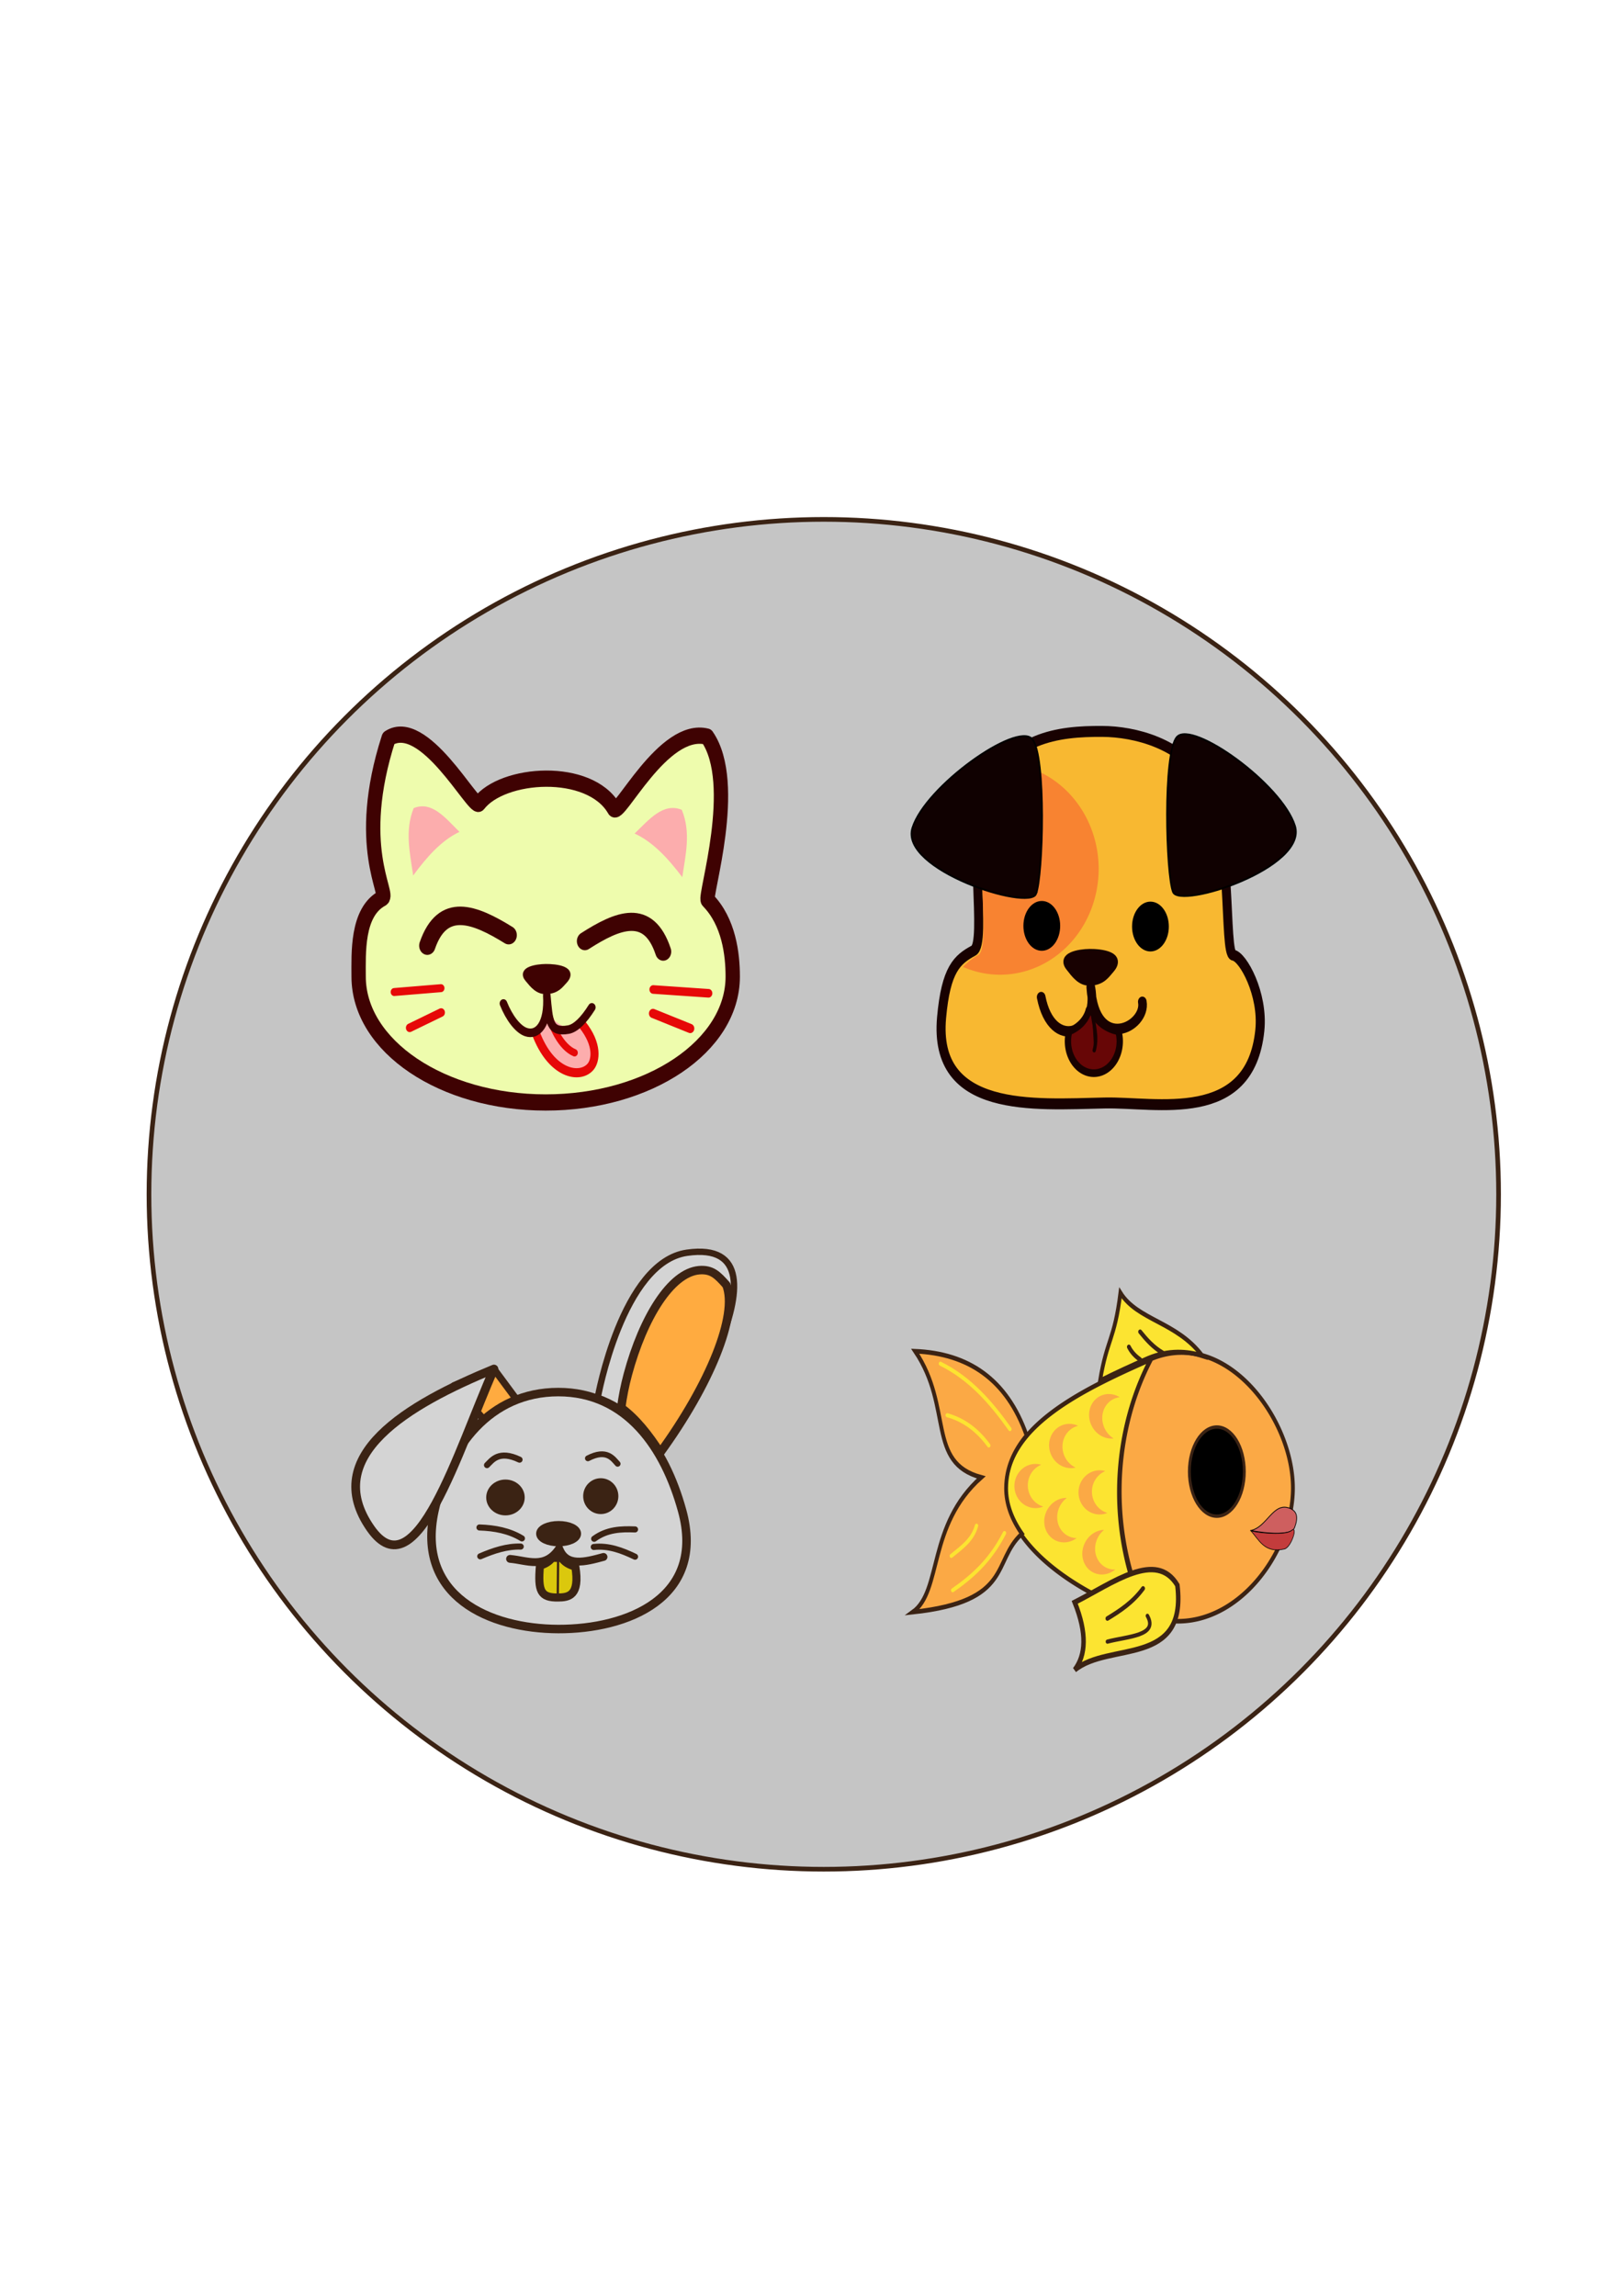 <?xml version="1.0" encoding="UTF-8" standalone="no"?>
<!-- Created with Inkscape (http://www.inkscape.org/) -->

<svg
   xmlns:dc="http://purl.org/dc/elements/1.1/"
   xmlns:cc="http://creativecommons.org/ns#"
   xmlns:rdf="http://www.w3.org/1999/02/22-rdf-syntax-ns#"
   xmlns:svg="http://www.w3.org/2000/svg"
   xmlns="http://www.w3.org/2000/svg"
   xmlns:sodipodi="http://sodipodi.sourceforge.net/DTD/sodipodi-0.dtd"
   xmlns:inkscape="http://www.inkscape.org/namespaces/inkscape"
   width="210mm"
   height="297mm"
   viewBox="0 0 210 297"
   version="1.1"
   id="svg8"
   inkscape:version="0.92.3 (2405546, 2018-03-11)"
   sodipodi:docname="animais.svg">
  <defs
     id="defs2" />
  <sodipodi:namedview
     id="base"
     pagecolor="#ffffff"
     bordercolor="#666666"
     borderopacity="1.0"
     inkscape:pageopacity="0.0"
     inkscape:pageshadow="2"
     inkscape:zoom="0.7"
     inkscape:cx="164.49446"
     inkscape:cy="441.27479"
     inkscape:document-units="mm"
     inkscape:current-layer="layer1"
     showgrid="false"
     inkscape:window-width="1920"
     inkscape:window-height="986"
     inkscape:window-x="-11"
     inkscape:window-y="1609"
     inkscape:window-maximized="1"
     showguides="false" />
  <g
     inkscape:label="Camada 1"
     inkscape:groupmode="layer"
     id="layer1">
    <circle
       style="opacity:1;fill:#c5c5c5;fill-opacity:1;stroke:#3b2314;stroke-width:0.6;stroke-linecap:round;stroke-linejoin:round;stroke-miterlimit:4;stroke-dasharray:none;stroke-opacity:1"
       id="path880"
       cx="106.589"
       cy="154.503"
       r="87.312" />
    <g
       id="g957"
       transform="matrix(0.667,0,0,0.756,5.688,32.247)"
       inkscape:export-xdpi="252.61502"
       inkscape:export-ydpi="252.61502">
      <path
         sodipodi:nodetypes="ssssccccss"
         inkscape:connector-curvature="0"
         id="path859"
         d="m 133.615,124.454 c 0,11.899 -16.246,21.545 -36.286,21.545 -20.04,0 -36.286,-9.646 -36.286,-21.545 10e-7,-3.91 -0.415,-11.036 4.581,-13.39 1.49,-0.702 -5.517,-8.913 1.233,-27.388 6.837,-3.893 16.344,11.979 17.488,11.203 4.61,-5.355 21.466,-6.357 26.216,0.829 0.825,1.867 9.525,-14.249 18.071,-12.313 6.347,8.084 -0.58,27.342 0.147,27.998 4.089,3.692 4.836,9.243 4.836,13.061 z"
         style="opacity:1;fill:#eefcad;fill-opacity:1;stroke:#3f0202;stroke-width:2.78;stroke-linecap:round;stroke-linejoin:round;stroke-miterlimit:4;stroke-dasharray:none;stroke-opacity:1" />
      <path
         sodipodi:nodetypes="cc"
         inkscape:connector-curvature="0"
         id="path862"
         d="m 74.367,119.162 c 2.943,-7.55 9.105,-5.442 15.781,-1.795"
         style="fill:none;fill-opacity:1;stroke:#3f0202;stroke-width:3.165;stroke-linecap:round;stroke-linejoin:miter;stroke-miterlimit:4;stroke-dasharray:none;stroke-opacity:1" />
      <path
         sodipodi:nodetypes="cc"
         inkscape:connector-curvature="0"
         id="path862-4"
         d="m 120.129,120.188 c -2.835,-7.55 -8.77,-5.442 -15.199,-1.795"
         style="fill:none;fill-opacity:1;stroke:#3f0202;stroke-width:3.106;stroke-linecap:round;stroke-linejoin:miter;stroke-miterlimit:4;stroke-dasharray:none;stroke-opacity:1" />
      <path
         inkscape:connector-curvature="0"
         id="path879"
         d="m 67.941,127.1 9.071,-0.661"
         style="fill:none;stroke:#e60808;stroke-width:1.365;stroke-linecap:round;stroke-linejoin:miter;stroke-miterlimit:4;stroke-dasharray:none;stroke-opacity:1" />
      <path
         inkscape:transform-center-y="-3.168437"
         inkscape:transform-center-x="1.7049245"
         inkscape:connector-curvature="0"
         id="path879-0"
         d="m 70.947,133.223 6.1,-2.615"
         style="fill:none;stroke:#e60808;stroke-width:1.47;stroke-linecap:round;stroke-linejoin:miter;stroke-miterlimit:4;stroke-dasharray:none;stroke-opacity:1" />
      <path
         inkscape:connector-curvature="0"
         id="path879-4"
         d="m 128.922,127.316 -10.732,-0.65"
         style="fill:none;stroke:#e60808;stroke-width:1.472;stroke-linecap:round;stroke-linejoin:miter;stroke-miterlimit:4;stroke-dasharray:none;stroke-opacity:1" />
      <path
         inkscape:transform-center-y="-3.1158873"
         inkscape:transform-center-x="-2.0170196"
         inkscape:connector-curvature="0"
         id="path879-0-1"
         d="m 125.365,133.338 -7.217,-2.572"
         style="fill:none;stroke:#e60808;stroke-width:1.586;stroke-linecap:round;stroke-linejoin:miter;stroke-miterlimit:4;stroke-dasharray:none;stroke-opacity:1" />
      <path
         sodipodi:nodetypes="sssss"
         inkscape:connector-curvature="0"
         id="path914"
         d="m 101.006,125.2 c -0.75,0.703 -1.413,1.646 -3.475,1.762 -1.799,0.101 -2.809,-1.117 -3.758,-2.117 -1.479,-1.557 1.72,-2.03 3.569,-2.046 1.962,-0.017 5.838,0.363 3.664,2.4 z"
         style="opacity:1;fill:#3f0202;fill-opacity:1;stroke:#3f0202;stroke-width:0.993;stroke-linecap:round;stroke-linejoin:round;stroke-miterlimit:4;stroke-dasharray:none;stroke-opacity:1" />
      <path
         sodipodi:nodetypes="ssssss"
         inkscape:connector-curvature="0"
         id="path919"
         d="m 103.797,133.262 c 2.49,-0.916 3.417,5.235 1.756,6.561 -1.661,1.326 -5.844,0.315 -7.865,-1.403 -2.109,-1.793 -2.106,-2.787 -2.252,-3.443 -0.032,-0.145 0.807,-5.317 3.715,-2.94 0.949,0.776 3.117,1.788 4.646,1.226 z"
         style="opacity:1;fill:#fcadad;fill-opacity:1;stroke:none;stroke-width:1.473;stroke-linecap:round;stroke-linejoin:round;stroke-miterlimit:4;stroke-dasharray:none;stroke-opacity:1" />
      <path
         sodipodi:nodetypes="csc"
         inkscape:connector-curvature="0"
         id="path922"
         d="m 95.378,134.039 c 3.004,7.164 8.616,7.968 10.653,5.85 0.986,-1.026 1.53,-3.752 -1.615,-7.237"
         style="fill:none;stroke:#e60808;stroke-width:1.565;stroke-linecap:round;stroke-linejoin:miter;stroke-miterlimit:4;stroke-dasharray:none;stroke-opacity:1" />
      <path
         sodipodi:nodetypes="cc"
         inkscape:connector-curvature="0"
         id="path924"
         d="m 97.686,130.134 c 0.802,3.027 2.653,6.388 5.242,7.36"
         style="fill:none;stroke:#e60808;stroke-width:1.265;stroke-linecap:round;stroke-linejoin:miter;stroke-miterlimit:4;stroke-dasharray:none;stroke-opacity:1" />
      <path
         sodipodi:nodetypes="cscsc"
         inkscape:connector-curvature="0"
         id="path917"
         d="m 89.132,129.06 c 1.098,2.426 2.785,4.403 4.356,4.888 2.309,0.713 4.401,-1.388 4.054,-6.282 0.468,4.461 0.493,6.434 4.179,5.864 1.411,-0.218 2.966,-1.572 4.561,-3.809"
         style="fill:none;stroke:#3f0202;stroke-width:1.465;stroke-linecap:round;stroke-linejoin:round;stroke-miterlimit:4;stroke-dasharray:none;stroke-opacity:1" />
      <path
         sodipodi:nodetypes="cccc"
         inkscape:connector-curvature="0"
         id="path926"
         d="m 71.626,107.161 c -0.628,-3.843 -1.665,-7.686 0.094,-11.528 3.512,-1.278 6.141,1.662 8.882,4.063 -3.464,1.44 -6.309,4.256 -8.977,7.465 z"
         style="fill:#fcadad;fill-opacity:1;stroke:none;stroke-width:1.365;stroke-linecap:butt;stroke-linejoin:miter;stroke-miterlimit:4;stroke-dasharray:none;stroke-opacity:1" />
      <path
         inkscape:transform-center-y="-1.9377041"
         inkscape:transform-center-x="-8.0184125"
         sodipodi:nodetypes="cccc"
         inkscape:connector-curvature="0"
         id="path926-0"
         d="m 123.823,107.445 c 0.647,-3.843 1.716,-7.686 -0.097,-11.528 -3.617,-1.278 -6.325,1.662 -9.15,4.063 3.568,1.44 6.499,4.256 9.247,7.465 z"
         style="fill:#fcadad;fill-opacity:1;stroke:none;stroke-width:1.385;stroke-linecap:butt;stroke-linejoin:miter;stroke-miterlimit:4;stroke-dasharray:none;stroke-opacity:1" />
    </g>
    <g
       id="g1119"
       transform="matrix(0.763,0,0,0.922,181.878,-17.535)"
       inkscape:export-xdpi="254.2415"
       inkscape:export-ydpi="254.2415">
      <path
         sodipodi:nodetypes="sssssssss"
         inkscape:connector-curvature="0"
         id="path959"
         d="m -24.728,163.577 c -1.639,13.284 -17.467,10.039 -26.314,10.201 -12.046,0.22 -29.118,1.434 -27.656,-11.991 0.739,-6.784 2.622,-8.122 5.424,-9.39 2.327,-1.053 -1.058,-16.499 1.767,-21.85 4.267,-8.081 12.446,-8.943 20.086,-8.905 5.429,0.027 13.57,1.651 17.466,7.248 4.731,6.796 3.057,23.937 4.727,24.153 1.632,0.211 5.127,5.434 4.498,10.534 z"
         style="opacity:1;fill:#f8b831;fill-opacity:1;stroke:#180101;stroke-width:1.536;stroke-linecap:round;stroke-linejoin:round;stroke-miterlimit:4;stroke-dasharray:none;stroke-opacity:1" />
      <path
         sodipodi:nodetypes="zzsz"
         inkscape:connector-curvature="0"
         id="path962-1"
         d="m -39.46,144.171 c 1.191,2.434 22.895,-3.412 20.701,-9.26 -2.194,-5.848 -17.419,-14.895 -20.048,-12.473 -2.394,2.205 -1.843,19.3 -0.653,21.734 z"
         style="fill:#100101;fill-opacity:1;stroke:#000000;stroke-width:0.263px;stroke-linecap:butt;stroke-linejoin:miter;stroke-opacity:1" />
      <path
         sodipodi:nodetypes="sssss"
         inkscape:connector-curvature="0"
         id="path914-1"
         d="m -49.934,155.06 c -0.75,0.703 -1.413,1.646 -3.475,1.762 -1.799,0.101 -2.809,-1.117 -3.758,-2.117 -1.479,-1.557 1.72,-2.03 3.569,-2.046 1.962,-0.017 5.838,0.363 3.664,2.4 z"
         style="opacity:1;fill:#180101;fill-opacity:1;stroke:#180101;stroke-width:0.993;stroke-linecap:round;stroke-linejoin:round;stroke-miterlimit:4;stroke-dasharray:none;stroke-opacity:1" />
      <path
         sodipodi:nodetypes="ccc"
         inkscape:connector-curvature="0"
         id="path917-7"
         d="m -61.809,158.921 c 1.837,7.779 9.955,5.249 8.41,-1.394 0.757,9.354 9.513,5.538 8.741,2.055"
         style="fill:none;stroke:#180101;stroke-width:1.465;stroke-linecap:round;stroke-linejoin:round;stroke-miterlimit:4;stroke-dasharray:none;stroke-opacity:1" />
      <path
         inkscape:connector-curvature="0"
         id="path1050"
         d="m -53.21,160.663 a 4.393,4.477 0 0 0 -0.522,0.071 5.913,4.293 0 0 1 -3.315,2.989 4.393,4.477 0 0 0 -0.223,1.397 4.393,4.477 0 0 0 4.394,4.477 4.393,4.477 0 0 0 4.393,-4.477 4.393,4.477 0 0 0 -0.227,-1.409 5.913,4.293 0 0 1 -4.499,-3.049 z"
         style="opacity:1;fill:#670606;fill-opacity:1;stroke:#180101;stroke-width:1.073;stroke-linecap:round;stroke-linejoin:round;stroke-miterlimit:4;stroke-dasharray:none;stroke-opacity:1" />
      <path
         sodipodi:nodetypes="cc"
         inkscape:connector-curvature="0"
         id="path1072"
         d="m -53.21,160.663 c 0.189,1.903 1.071,3.681 0.391,5.742"
         style="fill:#180101;fill-opacity:1;stroke:#180101;stroke-width:0.565;stroke-linecap:round;stroke-linejoin:miter;stroke-miterlimit:4;stroke-dasharray:none;stroke-opacity:1" />
      <path
         inkscape:connector-curvature="0"
         id="path959-2"
         d="m -66.648,126.204 c -1.563,1.237 -2.941,2.848 -4.052,4.953 -2.825,5.351 0.56,20.797 -1.767,21.85 -0.797,0.361 -1.703,0.918 -2.609,1.676 a 16.729,14.858 0 0 0 6.287,1.099 16.729,14.858 0 0 0 16.729,-14.858 16.729,14.858 0 0 0 -14.588,-14.72 z"
         style="opacity:1;fill:#f88331;fill-opacity:1;stroke:none;stroke-width:1.536;stroke-linecap:round;stroke-linejoin:round;stroke-miterlimit:4;stroke-dasharray:none;stroke-opacity:1" />
      <path
         sodipodi:nodetypes="zzsz"
         inkscape:connector-curvature="0"
         id="path962"
         d="m -62.675,144.442 c -1.206,2.434 -23.201,-3.412 -20.978,-9.26 2.224,-5.848 17.651,-14.895 20.316,-12.473 2.426,2.205 1.868,19.3 0.661,21.734 z"
         style="fill:#100101;fill-opacity:1;stroke:#000000;stroke-width:0.265px;stroke-linecap:butt;stroke-linejoin:miter;stroke-opacity:1" />
      <ellipse
         ry="3.496"
         rx="3.118"
         cy="148.928"
         cx="-61.705"
         id="path1092"
         style="opacity:1;fill:#000000;fill-opacity:1;stroke:none;stroke-width:0.565;stroke-linecap:round;stroke-linejoin:round;stroke-miterlimit:4;stroke-dasharray:none;stroke-opacity:1" />
      <ellipse
         ry="3.496"
         rx="3.118"
         cy="149.022"
         cx="-43.278"
         id="path1092-2"
         style="opacity:1;fill:#000000;fill-opacity:1;stroke:none;stroke-width:0.565;stroke-linecap:round;stroke-linejoin:round;stroke-miterlimit:4;stroke-dasharray:none;stroke-opacity:1" />
    </g>
    <g
       id="g913"
       transform="translate(11.08)">
      <path
         inkscape:connector-curvature="0"
         id="path1146"
         d="m 56.9,182.594 -4.067,-5.49 -5.156,2.139 6.173,7.059 z"
         style="fill:#ffab40;fill-opacity:1;stroke:#3b2314;stroke-width:0.901;stroke-linecap:round;stroke-linejoin:round;stroke-miterlimit:4;stroke-dasharray:none;stroke-opacity:1" />
      <path
         sodipodi:nodetypes="sssss"
         inkscape:connector-curvature="0"
         id="path1121"
         d="m 77.179,195.415 c 3.11,11.283 -7.086,15.356 -16.022,15.327 -8.897,-0.029 -18.462,-4.228 -16.022,-15.327 1.819,-8.274 7.173,-15.327 16.022,-15.327 8.849,0 13.77,7.156 16.022,15.327 z"
         style="opacity:1;fill:#d4d4d4;fill-opacity:1;stroke:#3b2314;stroke-width:1.102;stroke-linecap:round;stroke-linejoin:round;stroke-miterlimit:4;stroke-dasharray:none;stroke-opacity:1" />
      <path
         sodipodi:nodetypes="cscc"
         inkscape:connector-curvature="0"
         id="path1148"
         d="m 66.26,180.815 c 0,0 3.147,-17.556 11.555,-18.755 15.425,-2.201 -3.34,25.926 -3.478,25.869 -1.93,-3.12 -4.318,-5.79 -8.076,-7.114 z"
         style="fill:#d4d4d4;fill-opacity:1;stroke:#3b2314;stroke-width:0.824;stroke-linecap:round;stroke-linejoin:round;stroke-miterlimit:4;stroke-dasharray:none;stroke-opacity:1" />
      <path
         sodipodi:nodetypes="cccccc"
         inkscape:connector-curvature="0"
         id="path1124-5"
         d="m 79.387,164.319 c -3.665,0.317 -7.247,6.13 -9.23,13.475 -0.387,1.438 -0.677,2.895 -0.861,4.326 1.91,1.411 3.541,3.459 5.041,5.809 6.416,-8.831 10.092,-17.787 8.572,-21.686 -1.167,-1.326 -1.894,-2.054 -3.521,-1.924 z"
         style="fill:#ffab40;fill-opacity:1;stroke:#3b2314;stroke-width:1.096;stroke-linecap:round;stroke-linejoin:round;stroke-miterlimit:4;stroke-dasharray:none;stroke-opacity:1" />
      <path
         sodipodi:nodetypes="csc"
         inkscape:connector-curvature="0"
         id="path1144"
         d="m 52.833,177.104 c -11.143,4.584 -22.503,11.233 -15.977,20.606 5.895,8.467 11.33,-10.149 15.977,-20.606 z"
         style="fill:#d4d4d4;fill-opacity:1;stroke:#3b2314;stroke-width:1.129;stroke-linecap:round;stroke-linejoin:round;stroke-miterlimit:4;stroke-dasharray:none;stroke-opacity:1" />
      <ellipse
         ry="1.087"
         rx="2.36"
         cy="198.403"
         cx="61.198"
         id="path1150"
         style="opacity:1;fill:#3b2314;fill-opacity:1;stroke:#3b2314;stroke-width:1.096;stroke-linecap:round;stroke-linejoin:round;stroke-miterlimit:4;stroke-dasharray:none;stroke-opacity:1" />
      <path
         sodipodi:nodetypes="ccsccc"
         inkscape:connector-curvature="0"
         id="rect1154"
         d="m 60.341,201.534 c -0.31,0.453 -0.866,0.811 -1.557,1.003 -0.28,3.311 0.082,4.157 2.362,4.125 1.306,-0.019 2.852,-0.183 2.214,-4.007 -0.802,-0.193 -1.441,-0.6 -1.757,-1.12 z"
         style="opacity:1;fill:#dbc80d;fill-opacity:1;stroke:#3b2314;stroke-width:1.047;stroke-linecap:round;stroke-linejoin:round;stroke-miterlimit:4;stroke-dasharray:none;stroke-opacity:1" />
      <path
         sodipodi:nodetypes="ccc"
         inkscape:connector-curvature="0"
         id="path1152"
         d="m 54.916,201.665 c 2.197,0.184 4.52,1.393 6.355,-1.355 0.906,2.407 3.319,1.762 5.737,1.105"
         style="fill:none;stroke:#3b2314;stroke-width:1.015;stroke-linecap:round;stroke-linejoin:round;stroke-miterlimit:4;stroke-dasharray:none;stroke-opacity:1" />
      <path
         sodipodi:nodetypes="cc"
         inkscape:connector-curvature="0"
         id="path1175"
         d="m 61.09,206.3 0.05,-5.158"
         style="fill:none;stroke:#3b2314;stroke-width:0.291;stroke-linecap:butt;stroke-linejoin:miter;stroke-miterlimit:4;stroke-dasharray:none;stroke-opacity:1" />
      <path
         sodipodi:nodetypes="cc"
         inkscape:connector-curvature="0"
         id="path1177"
         d="m 51.06,201.335 c 1.723,-0.741 3.457,-1.314 5.238,-1.26"
         style="fill:none;stroke:#3b2314;stroke-width:0.786;stroke-linecap:round;stroke-linejoin:round;stroke-miterlimit:4;stroke-dasharray:none;stroke-opacity:1" />
      <path
         sodipodi:nodetypes="cc"
         inkscape:connector-curvature="0"
         id="path1179"
         d="m 50.957,197.604 c 1.979,0.067 3.855,0.415 5.495,1.412"
         style="fill:none;stroke:#3b2314;stroke-width:0.786;stroke-linecap:round;stroke-linejoin:round;stroke-miterlimit:4;stroke-dasharray:none;stroke-opacity:1" />
      <path
         sodipodi:nodetypes="cc"
         inkscape:connector-curvature="0"
         id="path1181"
         d="m 65.747,200.125 c 1.905,-0.211 3.639,0.441 5.341,1.26"
         style="fill:none;stroke:#3b2314;stroke-width:0.786;stroke-linecap:round;stroke-linejoin:round;stroke-miterlimit:4;stroke-dasharray:none;stroke-opacity:1" />
      <path
         sodipodi:nodetypes="cc"
         inkscape:connector-curvature="0"
         id="path1183"
         d="m 65.798,199.066 c 1.677,-1.224 3.477,-1.276 5.289,-1.21"
         style="fill:none;stroke:#3b2314;stroke-width:0.786;stroke-linecap:round;stroke-linejoin:round;stroke-miterlimit:4;stroke-dasharray:none;stroke-opacity:1" />
      <path
         sodipodi:nodetypes="cc"
         inkscape:connector-curvature="0"
         id="path1185"
         d="m 51.933,189.537 c 0.64,-0.624 1.521,-1.985 4.211,-0.706"
         style="fill:none;stroke:#3b2314;stroke-width:0.786;stroke-linecap:round;stroke-linejoin:round;stroke-miterlimit:4;stroke-dasharray:none;stroke-opacity:1" />
      <ellipse
         ry="2.319"
         rx="2.491"
         cy="193.722"
         cx="54.321"
         id="path1187"
         style="opacity:1;fill:#3b2314;fill-opacity:1;stroke:none;stroke-width:0.291;stroke-linecap:round;stroke-linejoin:round;stroke-miterlimit:4;stroke-dasharray:none;stroke-opacity:1" />
      <path
         sodipodi:nodetypes="cc"
         inkscape:connector-curvature="0"
         id="path1185-8"
         d="m 68.836,189.365 c -0.585,-0.624 -1.39,-1.985 -3.848,-0.706"
         style="fill:none;stroke:#3b2314;stroke-width:0.752;stroke-linecap:round;stroke-linejoin:round;stroke-miterlimit:4;stroke-dasharray:none;stroke-opacity:1" />
      <ellipse
         transform="scale(-1,1)"
         ry="2.319"
         rx="2.276"
         cy="193.55"
         cx="-66.654"
         id="path1187-0"
         style="opacity:1;fill:#3b2314;fill-opacity:1;stroke:none;stroke-width:0.278;stroke-linecap:round;stroke-linejoin:round;stroke-miterlimit:4;stroke-dasharray:none;stroke-opacity:1" />
    </g>
    <g
       id="g1410"
       transform="matrix(0.33,0,0,0.396,202.91,105.687)"
       inkscape:export-xdpi="254.2415"
       inkscape:export-ydpi="254.2415">
      <path
         transform="scale(0.265)"
         id="path1226"
         d="m -617.705,668.924 c -0.843,0.292 -1.686,0.593 -2.529,0.902 -105.606,38.772 -211.603,83.105 -212.277,158.738 -0.58,65.13 96.276,125.94 208.93,157.781 a 272.741,291.934 0 0 1 -41.098,-153.74 272.741,291.934 0 0 1 46.975,-163.682 z"
         style="opacity:1;fill:#fce431;fill-opacity:1;stroke:#3b2314;stroke-width:5.669;stroke-linecap:round;stroke-linejoin:round;stroke-miterlimit:4;stroke-dasharray:none;stroke-opacity:1"
         inkscape:connector-curvature="0" />
      <path
         inkscape:connector-curvature="0"
         id="path1226-7"
         d="m -152.011,174.969 c -3.728,0.041 -7.556,0.677 -11.423,2.017 a 72.163,77.241 0 0 0 -12.429,43.307 72.163,77.241 0 0 0 10.874,40.677 c 0.296,0.084 0.589,0.172 0.886,0.254 29.895,8.274 56.166,-18.804 56.166,-42 0,-19.934 -19.975,-44.52 -44.073,-44.255 z"
         style="opacity:1;fill:#fba945;fill-opacity:1;stroke:#3b2314;stroke-width:1.5;stroke-linecap:round;stroke-linejoin:round;stroke-miterlimit:4;stroke-dasharray:none;stroke-opacity:1" />
      <path
         inkscape:connector-curvature="0"
         id="path1251"
         d="m -177.937,188.783 a 8.285,7.216 13.541 0 0 -9.745,5.076 8.285,7.216 13.541 0 0 6.365,8.955 8.285,7.216 13.541 0 0 3.076,0.22 8.285,7.216 13.541 0 1 -4.272,-8.172 8.285,7.216 13.541 0 1 6.669,-5.297 8.285,7.216 13.541 0 0 -2.094,-0.783 z"
         style="opacity:1;fill:#fba945;fill-opacity:1;stroke:none;stroke-width:2.065;stroke-linecap:round;stroke-linejoin:round;stroke-miterlimit:4;stroke-dasharray:none;stroke-opacity:1" />
      <path
         inkscape:connector-curvature="0"
         id="path1251-2"
         d="m -183.721,213.433 a 8.285,7.216 0 0 0 -8.285,7.216 8.285,7.216 0 0 0 8.285,7.216 8.285,7.216 0 0 0 3.042,-0.506 8.285,7.216 0 0 1 -6.066,-6.945 8.285,7.216 0 0 1 5.243,-6.711 8.285,7.216 0 0 0 -2.219,-0.271 z"
         style="opacity:1;fill:#fba945;fill-opacity:1;stroke:none;stroke-width:2.065;stroke-linecap:round;stroke-linejoin:round;stroke-miterlimit:4;stroke-dasharray:none;stroke-opacity:1" />
      <path
         inkscape:connector-curvature="0"
         id="path1251-8"
         d="m -184.198,233.219 a 7.216,8.285 74.762 0 0 -6.097,9.14 7.216,8.285 74.762 0 0 9.891,4.785 7.216,8.285 74.762 0 0 2.802,-1.288 7.216,8.285 74.762 0 1 -7.678,-5.106 7.216,8.285 74.762 0 1 3.295,-7.853 7.216,8.285 74.762 0 0 -2.212,0.322 z"
         style="opacity:1;fill:#fba945;fill-opacity:1;stroke:none;stroke-width:2.065;stroke-linecap:round;stroke-linejoin:round;stroke-miterlimit:4;stroke-dasharray:none;stroke-opacity:1" />
      <path
         inkscape:connector-curvature="0"
         id="path1251-1"
         d="m -194.327,198.341 a 8.285,7.216 7.524 0 0 -9.159,6.069 8.285,7.216 7.524 0 0 7.269,8.239 8.285,7.216 7.524 0 0 3.082,-0.103 8.285,7.216 7.524 0 1 -5.105,-7.679 8.285,7.216 7.524 0 1 6.077,-5.966 8.285,7.216 7.524 0 0 -2.164,-0.559 z"
         style="opacity:1;fill:#fba945;fill-opacity:1;stroke:none;stroke-width:2.065;stroke-linecap:round;stroke-linejoin:round;stroke-miterlimit:4;stroke-dasharray:none;stroke-opacity:1" />
      <path
         inkscape:connector-curvature="0"
         id="path1251-6"
         d="m -198.791,222.671 a 7.216,8.285 77.29 0 0 -6.495,8.862 7.216,8.285 77.29 0 0 9.67,5.216 7.216,8.285 77.29 0 0 2.856,-1.163 7.216,8.285 77.29 0 1 -7.446,-5.44 7.216,8.285 77.29 0 1 3.638,-7.7 7.216,8.285 77.29 0 0 -2.224,0.224 z"
         style="opacity:1;fill:#fba945;fill-opacity:1;stroke:none;stroke-width:2.065;stroke-linecap:round;stroke-linejoin:round;stroke-miterlimit:4;stroke-dasharray:none;stroke-opacity:1" />
      <path
         inkscape:connector-curvature="0"
         id="path1251-25"
         d="m -208.856,211.354 a 8.285,7.216 0 0 0 -8.285,7.216 8.285,7.216 0 0 0 8.285,7.216 8.285,7.216 0 0 0 3.042,-0.506 8.285,7.216 0 0 1 -6.066,-6.945 8.285,7.216 0 0 1 5.243,-6.711 8.285,7.216 0 0 0 -2.219,-0.271 z"
         style="opacity:1;fill:#fba945;fill-opacity:1;stroke:none;stroke-width:2.065;stroke-linecap:round;stroke-linejoin:round;stroke-miterlimit:4;stroke-dasharray:none;stroke-opacity:1" />
      <path
         inkscape:connector-curvature="0"
         id="path1308"
         d="m -256.041,174.536 c 14.877,18.428 4.383,36.356 25.891,41.2 -21.148,15.646 -15.304,37.084 -26.836,44.034 39.553,-3.538 30.915,-16.596 42.795,-25.601 -3.986,-4.773 -6.246,-9.823 -6.2,-14.975 0.058,-6.506 3.064,-12.137 8.052,-17.126 -7.771,-18.414 -22.927,-26.792 -43.703,-27.532 z"
         style="fill:#fba945;fill-opacity:1;stroke:#3b2314;stroke-width:1.5;stroke-linecap:butt;stroke-linejoin:miter;stroke-miterlimit:4;stroke-dasharray:none;stroke-opacity:1" />
      <path
         sodipodi:nodetypes="cc"
         inkscape:connector-curvature="0"
         id="path1326"
         d="m -246.155,178.6 c 11.626,4.8 19.876,12.694 27.261,21.382"
         style="fill:none;stroke:#fce431;stroke-width:1.319;stroke-linecap:round;stroke-linejoin:miter;stroke-miterlimit:4;stroke-dasharray:none;stroke-opacity:1" />
      <path
         sodipodi:nodetypes="cc"
         inkscape:connector-curvature="0"
         id="path1328"
         d="m -243.483,195.438 c 6.112,1.434 11.617,4.537 16.303,9.889"
         style="fill:none;stroke:#fce431;stroke-width:1.319;stroke-linecap:round;stroke-linejoin:miter;stroke-miterlimit:4;stroke-dasharray:none;stroke-opacity:1" />
      <path
         sodipodi:nodetypes="cc"
         inkscape:connector-curvature="0"
         id="path1330"
         d="m -221.032,233.924 c -5.684,9.278 -12.867,14.361 -20.312,18.709"
         style="fill:none;stroke:#fce431;stroke-width:1.319;stroke-linecap:round;stroke-linejoin:miter;stroke-miterlimit:4;stroke-dasharray:none;stroke-opacity:1" />
      <path
         sodipodi:nodetypes="cc"
         inkscape:connector-curvature="0"
         id="path1332"
         d="m -231.99,231.519 c -1.57,4.776 -5.93,7.161 -9.889,9.889"
         style="fill:none;stroke:#fce431;stroke-width:1.319;stroke-linecap:round;stroke-linejoin:miter;stroke-miterlimit:4;stroke-dasharray:none;stroke-opacity:1" />
      <path
         inkscape:connector-curvature="0"
         id="path1334"
         d="m -175.568,155.474 c -2.371,15.657 -5.249,14.879 -7.986,28.686 5.895,-2.49 12.087,-4.836 18.276,-7.108 0.223,-0.082 0.446,-0.162 0.669,-0.239 3.867,-1.34 7.695,-1.976 11.423,-2.017 3.336,-0.037 6.591,0.405 9.727,1.242 -10.077,-11.171 -25.344,-11.565 -32.109,-20.565 z"
         style="fill:#fce431;fill-opacity:1;stroke:#3b2314;stroke-width:1.5;stroke-linecap:butt;stroke-linejoin:miter;stroke-miterlimit:4;stroke-dasharray:none;stroke-opacity:1" />
      <path
         sodipodi:nodetypes="cc"
         inkscape:connector-curvature="0"
         id="path1356"
         d="m -167.845,168.176 c 2.486,2.565 5.103,5.066 8.954,6.949"
         style="fill:none;stroke:#3b2314;stroke-width:1.5;stroke-linecap:round;stroke-linejoin:miter;stroke-miterlimit:4;stroke-dasharray:none;stroke-opacity:1" />
      <path
         sodipodi:nodetypes="cc"
         inkscape:connector-curvature="0"
         id="path1358"
         d="m -172.255,173.121 c 1.049,1.766 2.607,3.067 4.41,4.143"
         style="fill:none;stroke:#3b2314;stroke-width:1.5;stroke-linecap:round;stroke-linejoin:miter;stroke-miterlimit:4;stroke-dasharray:none;stroke-opacity:1" />
      <path
         sodipodi:nodetypes="cccc"
         inkscape:connector-curvature="0"
         id="path1360"
         d="m -193.487,278.635 c 4.385,-4.858 4.855,-11.949 0,-22.075 15.169,-6.446 31.947,-17.094 40.245,-5.601 3.898,26.886 -26.83,18.451 -40.245,27.676 z"
         style="fill:#fce431;fill-opacity:1;stroke:#3b2314;stroke-width:1.769;stroke-linecap:butt;stroke-linejoin:miter;stroke-miterlimit:4;stroke-dasharray:none;stroke-opacity:1" />
      <path
         sodipodi:nodetypes="cc"
         inkscape:connector-curvature="0"
         id="path1362"
         d="m -180.673,261.848 c 5.078,-2.571 10.047,-5.327 13.985,-9.827"
         style="fill:none;stroke:#3b2314;stroke-width:1.5;stroke-linecap:round;stroke-linejoin:miter;stroke-miterlimit:4;stroke-dasharray:none;stroke-opacity:1" />
      <path
         sodipodi:nodetypes="cc"
         inkscape:connector-curvature="0"
         id="path1364"
         d="m -180.673,269.408 c 7.919,-1.758 20.093,-1.848 15.683,-8.437"
         style="fill:none;stroke:#3b2314;stroke-width:1.365;stroke-linecap:round;stroke-linejoin:miter;stroke-miterlimit:4;stroke-dasharray:none;stroke-opacity:1" />
      <ellipse
         ry="14.56"
         rx="10.78"
         cy="213.861"
         cx="-137.767"
         id="path1366"
         style="opacity:1;fill:#000000;fill-opacity:1;stroke:#3b2314;stroke-width:1.106;stroke-linecap:round;stroke-linejoin:round;stroke-miterlimit:4;stroke-dasharray:none;stroke-opacity:1" />
      <path
         sodipodi:nodetypes="cszc"
         inkscape:connector-curvature="0"
         id="path1371"
         d="m -124.553,233.093 c 6.409,-0.897 8.81,-9.452 15.368,-7.25 2.659,0.893 3.511,2.641 1.938,6.247 -1.574,3.607 -17.32,1.013 -17.306,1.002 z"
         style="fill:#ce5f5f;fill-opacity:1;stroke:#000000;stroke-width:0.265px;stroke-linecap:butt;stroke-linejoin:miter;stroke-opacity:1" />
      <path
         sodipodi:nodetypes="cszc"
         inkscape:connector-curvature="0"
         id="path1371-3"
         d="m -124.553,233.093 c 3.291,2.9 5.375,7.599 13.297,6.045 2.741,-0.538 5.456,-7.937 2.74,-6.022 -2.716,1.915 -16.078,0.408 -16.036,-0.024 z"
         style="fill:#c33c3c;fill-opacity:1;stroke:#000000;stroke-width:0.217px;stroke-linecap:butt;stroke-linejoin:miter;stroke-opacity:1" />
    </g>
  </g>
</svg>

